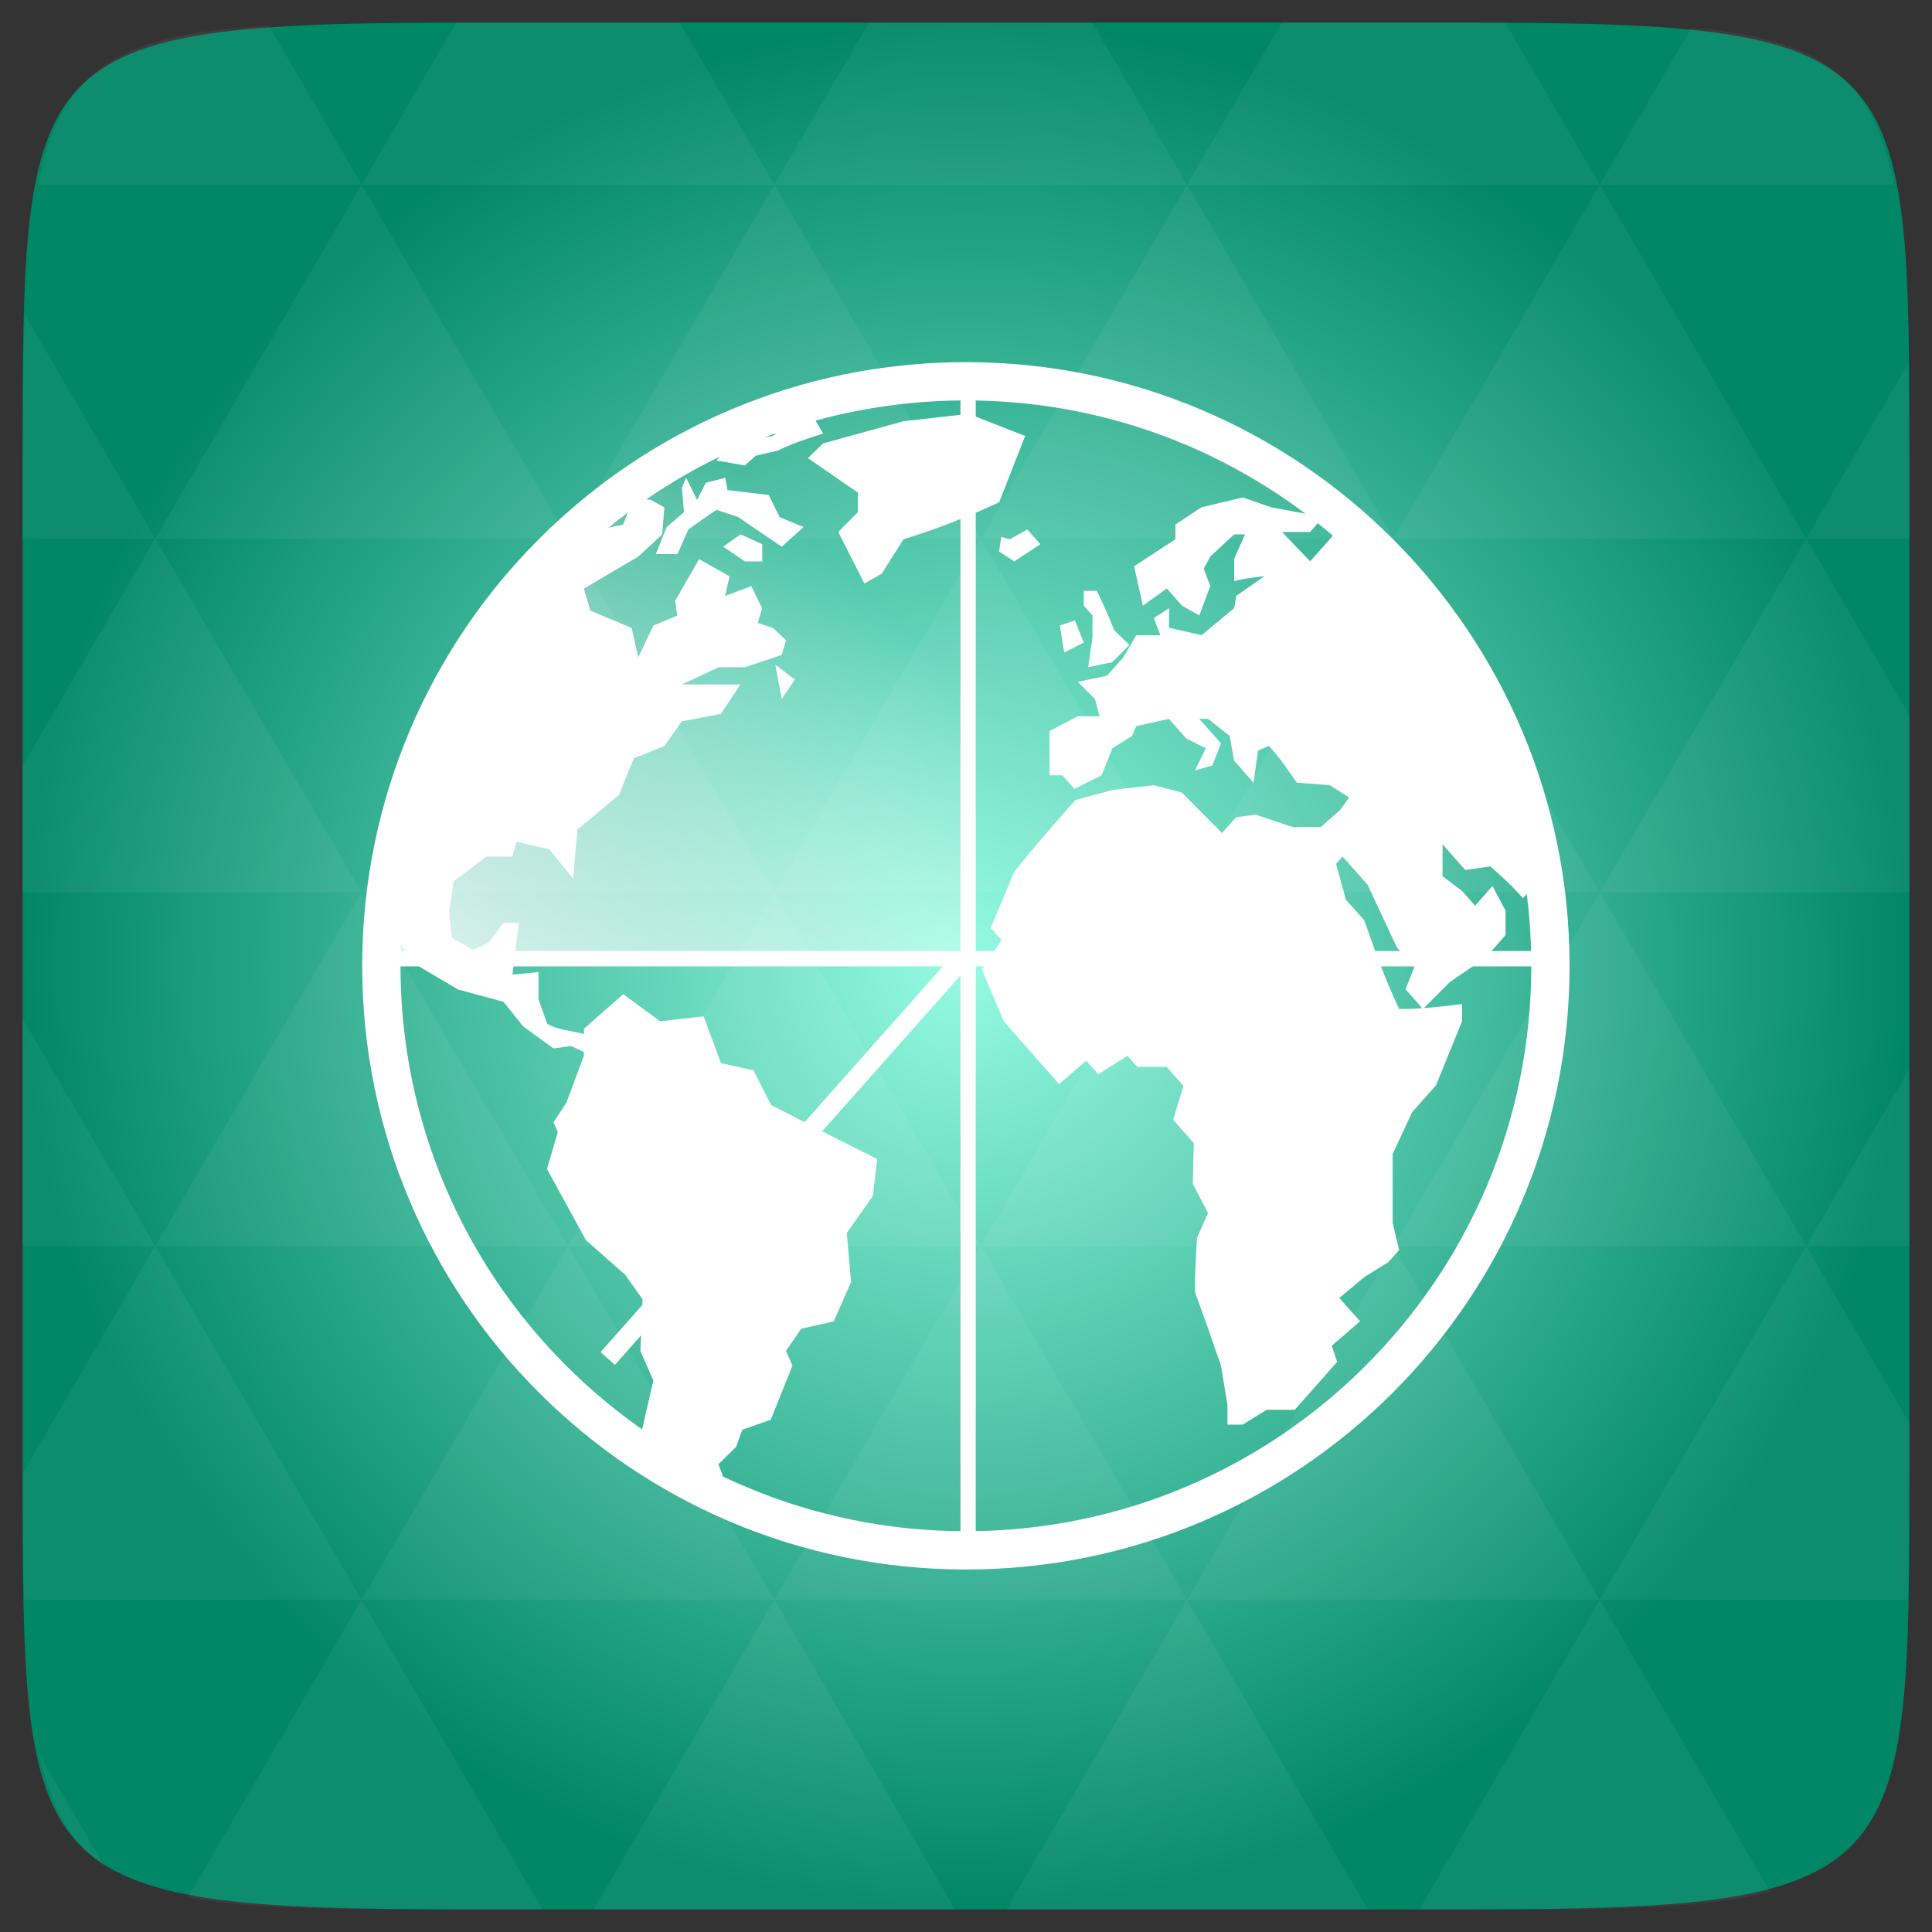 <svg xmlns="http://www.w3.org/2000/svg" xmlns:svg="http://www.w3.org/2000/svg" id="svg2" width="48" height="48" version="1.1" viewBox="0 0 48 48"><rect x="0" y="0" width="48" height="48" fill="#333333" stroke="none"/><defs id="defs4"><linearGradient id="linear0" x1="26.163" x2="29.875" y1="14.236" y2="26.433" gradientTransform="matrix(-0.782,-1.252,1.14,-0.712,15.195,71.34)" gradientUnits="userSpaceOnUse"><stop id="stop7" offset="0" stop-color="#fff"/><stop id="stop9" offset="1" stop-color="#fff" stop-opacity="0"/></linearGradient><radialGradient id="radial0" cx="148.004" cy="160" r="128" gradientTransform="matrix(.183 0 0 .183 -3.1 -5.297)" gradientUnits="userSpaceOnUse"><stop id="stop12" offset="0" stop-color="#95fbe2"/><stop id="stop14" offset="1" stop-color="#008766"/></radialGradient></defs><path id="path16" fill="url(#radial0)" d="M 47.438 11.547 L 47.438 36.453 C 47.438 46.703 47.438 47.438 36.453 47.438 L 11.551 47.438 C 0.562 47.438 0.562 46.703 0.562 36.453 L 0.562 11.547 C 0.562 1.297 0.562 0.562 11.551 0.562 L 36.453 0.562 C 47.438 0.562 47.438 1.297 47.438 11.547 Z"/><path id="path20" fill="#fff" fill-opacity=".051" d="m 38.266,47.438 c 2.543,-0.012 4.379,-0.082 5.711,-0.441 l -4.23,-7.25 -4.484,7.691 1.191,0 c 0.641,0 1.242,0 1.812,0 z m 1.48,-7.691 -5.125,-8.789 -5.129,8.789 z m 0,0 7.652,0 c 0.031,-0.973 0.039,-2.062 0.039,-3.297 l 0,-1.098 -2.562,-4.395 z m 5.129,-8.789 -5.129,-8.789 -5.125,8.789 z m 0,0 2.562,0 0,-4.395 z m -10.254,0 -5.129,-8.789 -5.125,8.789 z m -10.254,0 -5.129,8.789 10.254,0 z m 0,0 -5.129,-8.789 -5.125,8.789 z m -10.254,0 -5.129,8.789 10.254,0 z m 0,0 -5.129,-8.789 -5.125,8.789 z m -10.254,0 -3.297,5.648 c 0,1.168 0.012,2.211 0.039,3.141 l 8.383,0 z m 0,0 -3.297,-5.648 0,5.648 z m 5.125,8.789 -4.312,7.395 c 1.598,0.293 3.809,0.297 6.879,0.297 l 1.922,0 z m 0,-17.578 -5.125,-8.789 -3.297,5.648 0,3.141 z m 0,0 10.254,0 -5.125,-8.789 z m 5.129,-8.789 -5.129,-8.789 -5.125,8.789 z m 0,0 10.254,0 -5.129,-8.789 z m 5.125,-8.789 -2.352,-4.027 -5.336,0 c -0.078,0 -0.141,0 -0.215,0 L 8.984,4.59 z m 0,0 10.254,0 -2.352,-4.027 -5.551,0 z m 10.254,0 10.254,0 L 37.395,0.562 c -0.312,0 -0.609,0 -0.941,0 l -4.609,0 z m 0,0 -5.125,8.789 10.254,0 z m 5.129,8.789 10.254,0 -5.129,-8.789 z m 0,0 -5.129,8.789 10.254,0 z m 5.125,8.789 7.691,0 0,-4.395 -2.562,-4.395 z m 5.129,-8.789 2.562,0 0,-1.832 c 0,-0.914 -0.008,-1.75 -0.023,-2.523 z m -15.383,8.789 -5.125,-8.789 -5.129,8.789 z m 10.254,-17.578 7.309,0 C 46.5,1.832 45.168,0.961 42.023,0.688 z m -30.762,0 L 6.68,0.637 C 3.02,0.844 1.539,1.633 0.945,4.59 z m -5.125,8.789 L 0.621,7.824 C 0.578,8.898 0.562,10.133 0.562,11.547 l 0,1.832 z m 15.379,26.367 -4.484,7.691 8.973,0 z m 10.254,0 -4.484,7.691 8.973,0 z M 2.594,46.367 0.992,43.621 c 0.293,1.316 0.785,2.18 1.602,2.746 z"/><path id="path22" fill="#fff" d="m 38.24,21.86 c 0,0.197 0,0 0,0 l -0.403,0.459 C 37.59,22.025 37.312,21.781 37.028,21.525 l -0.622,0.091 -0.566,-0.641 0,0.794 0.484,0.366 0.325,0.366 0.431,-0.487 c 0.109,0.203 0.216,0.406 0.325,0.612 l 0,0.609 -0.487,0.55 -0.891,0.609 -0.675,0.675 -0.431,-0.491 0.216,-0.55 -0.431,-0.487 -0.728,-1.559 -0.622,-0.7 -0.162,0.181 0.244,0.887 0.459,0.519 c 0.262,0.756 0.522,1.478 0.866,2.2 0.531,0 1.034,-0.056 1.562,-0.125 l 0,0.428 -0.647,1.591 -0.594,0.669 -0.484,1.041 c 0,0.572 0,1.141 0,1.709 l 0.162,0.675 -0.272,0.303 -0.594,0.369 -0.622,0.519 0.516,0.578 -0.703,0.612 0.134,0.397 -1.053,1.191 -0.7,0 -0.594,0.369 -0.378,0 0,-0.491 -0.162,-0.978 c -0.209,-0.612 -0.425,-1.222 -0.647,-1.831 0,-0.45 0.025,-0.894 0.053,-1.344 l 0.272,-0.612 -0.378,-0.731 0.025,-1.009 -0.512,-0.581 0.256,-0.837 -0.416,-0.475 -0.731,0 -0.244,-0.275 -0.728,0.459 -0.297,-0.337 -0.675,0.581 C 25.856,26.413 25.397,25.891 24.938,25.372 l -0.541,-1.281 0.487,-0.734 -0.272,-0.303 0.594,-1.406 c 0.487,-0.606 0.997,-1.191 1.512,-1.772 l 0.916,-0.247 1.028,-0.122 0.7,0.184 1,1.006 0.35,-0.394 0.484,-0.063 0.919,0.306 0.703,0 0.484,-0.428 0.216,-0.306 -0.484,-0.306 -0.812,-0.059 c -0.225,-0.312 -0.431,-0.641 -0.7,-0.916 l -0.269,0.122 -0.109,0.794 -0.484,-0.55 -0.109,-0.612 -0.537,-0.425 -0.219,0 0.541,0.609 -0.216,0.55 -0.431,0.122 0.269,-0.55 -0.487,-0.244 -0.428,-0.487 -0.812,0.181 -0.106,0.244 -0.487,0.306 -0.269,0.672 -0.675,0.337 -0.297,-0.337 -0.322,0 0,-1.1 0.7,-0.366 0.541,0 -0.109,-0.428 -0.431,-0.428 0.728,-0.153 0.406,-0.456 0.322,-0.55 0.597,0 -0.162,-0.428 0.378,-0.244 0,0.487 0.809,0.184 0.809,-0.672 0.053,-0.306 0.7,-0.487 c -0.253,0.031 -0.506,0.053 -0.753,0.122 l 0,-0.55 0.269,-0.612 -0.269,0 -0.594,0.55 -0.162,0.306 0.162,0.428 -0.272,0.731 -0.431,-0.244 -0.375,-0.428 -0.597,0.428 -0.216,-0.978 1.025,-0.672 0,-0.366 0.65,-0.428 1.025,-0.244 0.7,0.244 1.297,0.244 -0.325,0.369 -0.7,0 0.7,0.731 0.541,-0.609 0.162,-0.269 c 0,0 2.072,1.853 3.253,3.884 1.184,2.028 1.737,4.422 1.737,4.906 z"/><path id="path24" fill="#fff" d="m 24.875,13.338 -0.053,0.366 0.378,0.244 0.647,-0.428 -0.325,-0.366 -0.431,0.244 -0.216,-0.059"/><path id="path26" fill="#fff" d="m 25.469,10.832 -1.403,-0.55 -1.619,0.184 -1.997,0.55 -0.378,0.366 1.241,0.856 0,0.487 -0.487,0.491 0.65,1.281 0.431,-0.244 0.541,-0.856 c 0.834,-0.256 1.581,-0.55 2.375,-0.916 l 0.647,-1.65"/><path id="path28" fill="#fff" d="m 26.925,15.966 -0.216,-0.55 -0.378,0.122 0.109,0.672 0.484,-0.244"/><path id="path30" fill="#fff" d="m 27.141,15.841 -0.106,0.734 0.594,-0.122 0.431,-0.428 -0.378,-0.366 c -0.128,-0.337 -0.272,-0.653 -0.431,-0.978 l -0.325,0 0,0.366 0.216,0.244 0,0.55"/><path id="path32" fill="#fff" d="m 19.153,27.45 -0.431,-0.856 -0.809,-0.181 -0.431,-1.162 -1.081,0.122 -0.916,-0.672 -0.975,0.856 0,0.134 c -0.294,-0.084 -0.653,-0.097 -0.916,-0.256 l -0.216,-0.612 0,-0.672 -0.647,0.063 c 0.053,-0.428 0.106,-0.856 0.159,-1.284 l -0.378,0 -0.375,0.491 -0.378,0.181 -0.541,-0.303 -0.056,-0.672 0.109,-0.734 0.809,-0.609 0.647,0 0.109,-0.369 0.809,0.184 0.594,0.731 0.109,-1.222 1.025,-0.853 0.378,-0.919 0.756,-0.303 0.431,-0.612 0.972,-0.184 0.484,-0.731 c -0.484,0 -0.972,0 -1.456,0 l 0.916,-0.428 0.65,0 0.916,-0.306 0.109,-0.366 -0.325,-0.306 -0.378,-0.122 0.109,-0.366 -0.269,-0.55 -0.65,0.244 0.109,-0.487 -0.756,-0.428 -0.594,1.037 0.053,0.366 -0.594,0.247 -0.378,0.794 -0.162,-0.734 -1.025,-0.428 -0.162,-0.55 1.35,-0.794 0.594,-0.55 0.056,-0.672 -0.325,-0.184 -0.431,-0.059 -0.272,0.672 c 0,0 -0.45,0.087 -0.566,0.116 -1.481,1.369 -4.478,4.315 -5.172,9.881 0.025,0.131 0.503,0.878 0.503,0.878 l 1.134,0.672 1.131,0.306 0.487,0.609 0.756,0.55 0.431,-0.059 0.322,0.144 0,0.1 -0.431,1.159 -0.322,0.491 0.106,0.244 -0.269,0.916 0.972,1.772 0.972,0.856 0.431,0.609 -0.053,1.284 0.322,0.734 -0.322,1.403 c 0,0 -0.028,-0.009 0.016,0.134 0.041,0.141 1.728,1.075 1.834,0.997 0.109,-0.081 0.2,-0.153 0.2,-0.153 l -0.109,-0.303 0.434,-0.428 0.159,-0.428 0.703,-0.247 0.541,-1.344 -0.162,-0.366 0.378,-0.55 0.809,-0.184 0.431,-0.975 -0.106,-1.222 0.647,-0.919 0.106,-0.916 C 20.913,28.356 20.031,27.903 19.153,27.45"/><path id="path34" fill="#fff" d="m 17.966,13.582 0.541,0.366 0.431,0 0,-0.428 -0.541,-0.244 -0.431,0.306"/><path id="path36" fill="#fff" d="m 16.563,13.094 -0.269,0.672 0.537,0 0.272,-0.612 c 0.231,-0.166 0.462,-0.331 0.7,-0.487 l 0.541,0.181 c 0.359,0.247 0.719,0.491 1.078,0.734 l 0.541,-0.487 -0.594,-0.247 -0.269,-0.55 -1.025,-0.122 -0.056,-0.306 -0.484,0.125 -0.216,0.428 -0.272,-0.553 -0.106,0.247 0.053,0.609 -0.431,0.369"/><path id="path38" fill="#fff" d="m 18.506,11.566 0.269,-0.244 0.541,-0.125 c 0.369,-0.178 0.741,-0.3 1.134,-0.425 l -0.216,-0.369 -0.697,0.1 -0.331,0.328 -0.541,0.078 -0.484,0.228 -0.234,0.112 -0.144,0.194 0.703,0.122"/><path id="path40" fill="#fff" d="m 19.422,17.369 0.325,-0.487 -0.484,-0.366 0.159,0.853"/><g id="g42" fill="none" stroke="#fff" transform="matrix(0.8,0,0,0.8,4.801,4.801)"><path id="path44" stroke-linecap="round" stroke-width=".596" d="m 33.058,27.317 c 0,5.028 -4.076,9.104 -9.104,9.104 -5.028,0 -9.104,-4.076 -9.104,-9.104 0,-5.028 4.076,-9.104 9.104,-9.104 5.028,0 9.104,4.076 9.104,9.104 z" transform="matrix(1.994,0,0,1.994,-23.769,-30.477)"/><path id="path46" stroke-width="2.536" d="m 31.375,-81 193.25,0" transform="matrix(0.188,0,0,0.188,0,39)"/><path id="path48" stroke-width="2.523" d="m 128,18.729 0,-197.458" transform="matrix(0.188,0,0,0.188,0,39)"/><path id="path50" stroke-linecap="square" stroke-width="3.17" d="m 69.521,-16.146 56.021,-63.125" transform="matrix(0.188,0,0,0.188,0,39)"/></g><path id="path52" fill="url(#linear0)" d="M 23.916,23.766 24.456,11.704 C 13.782,8.56 10.36,16.875 9.5,23.666 z"/></svg>